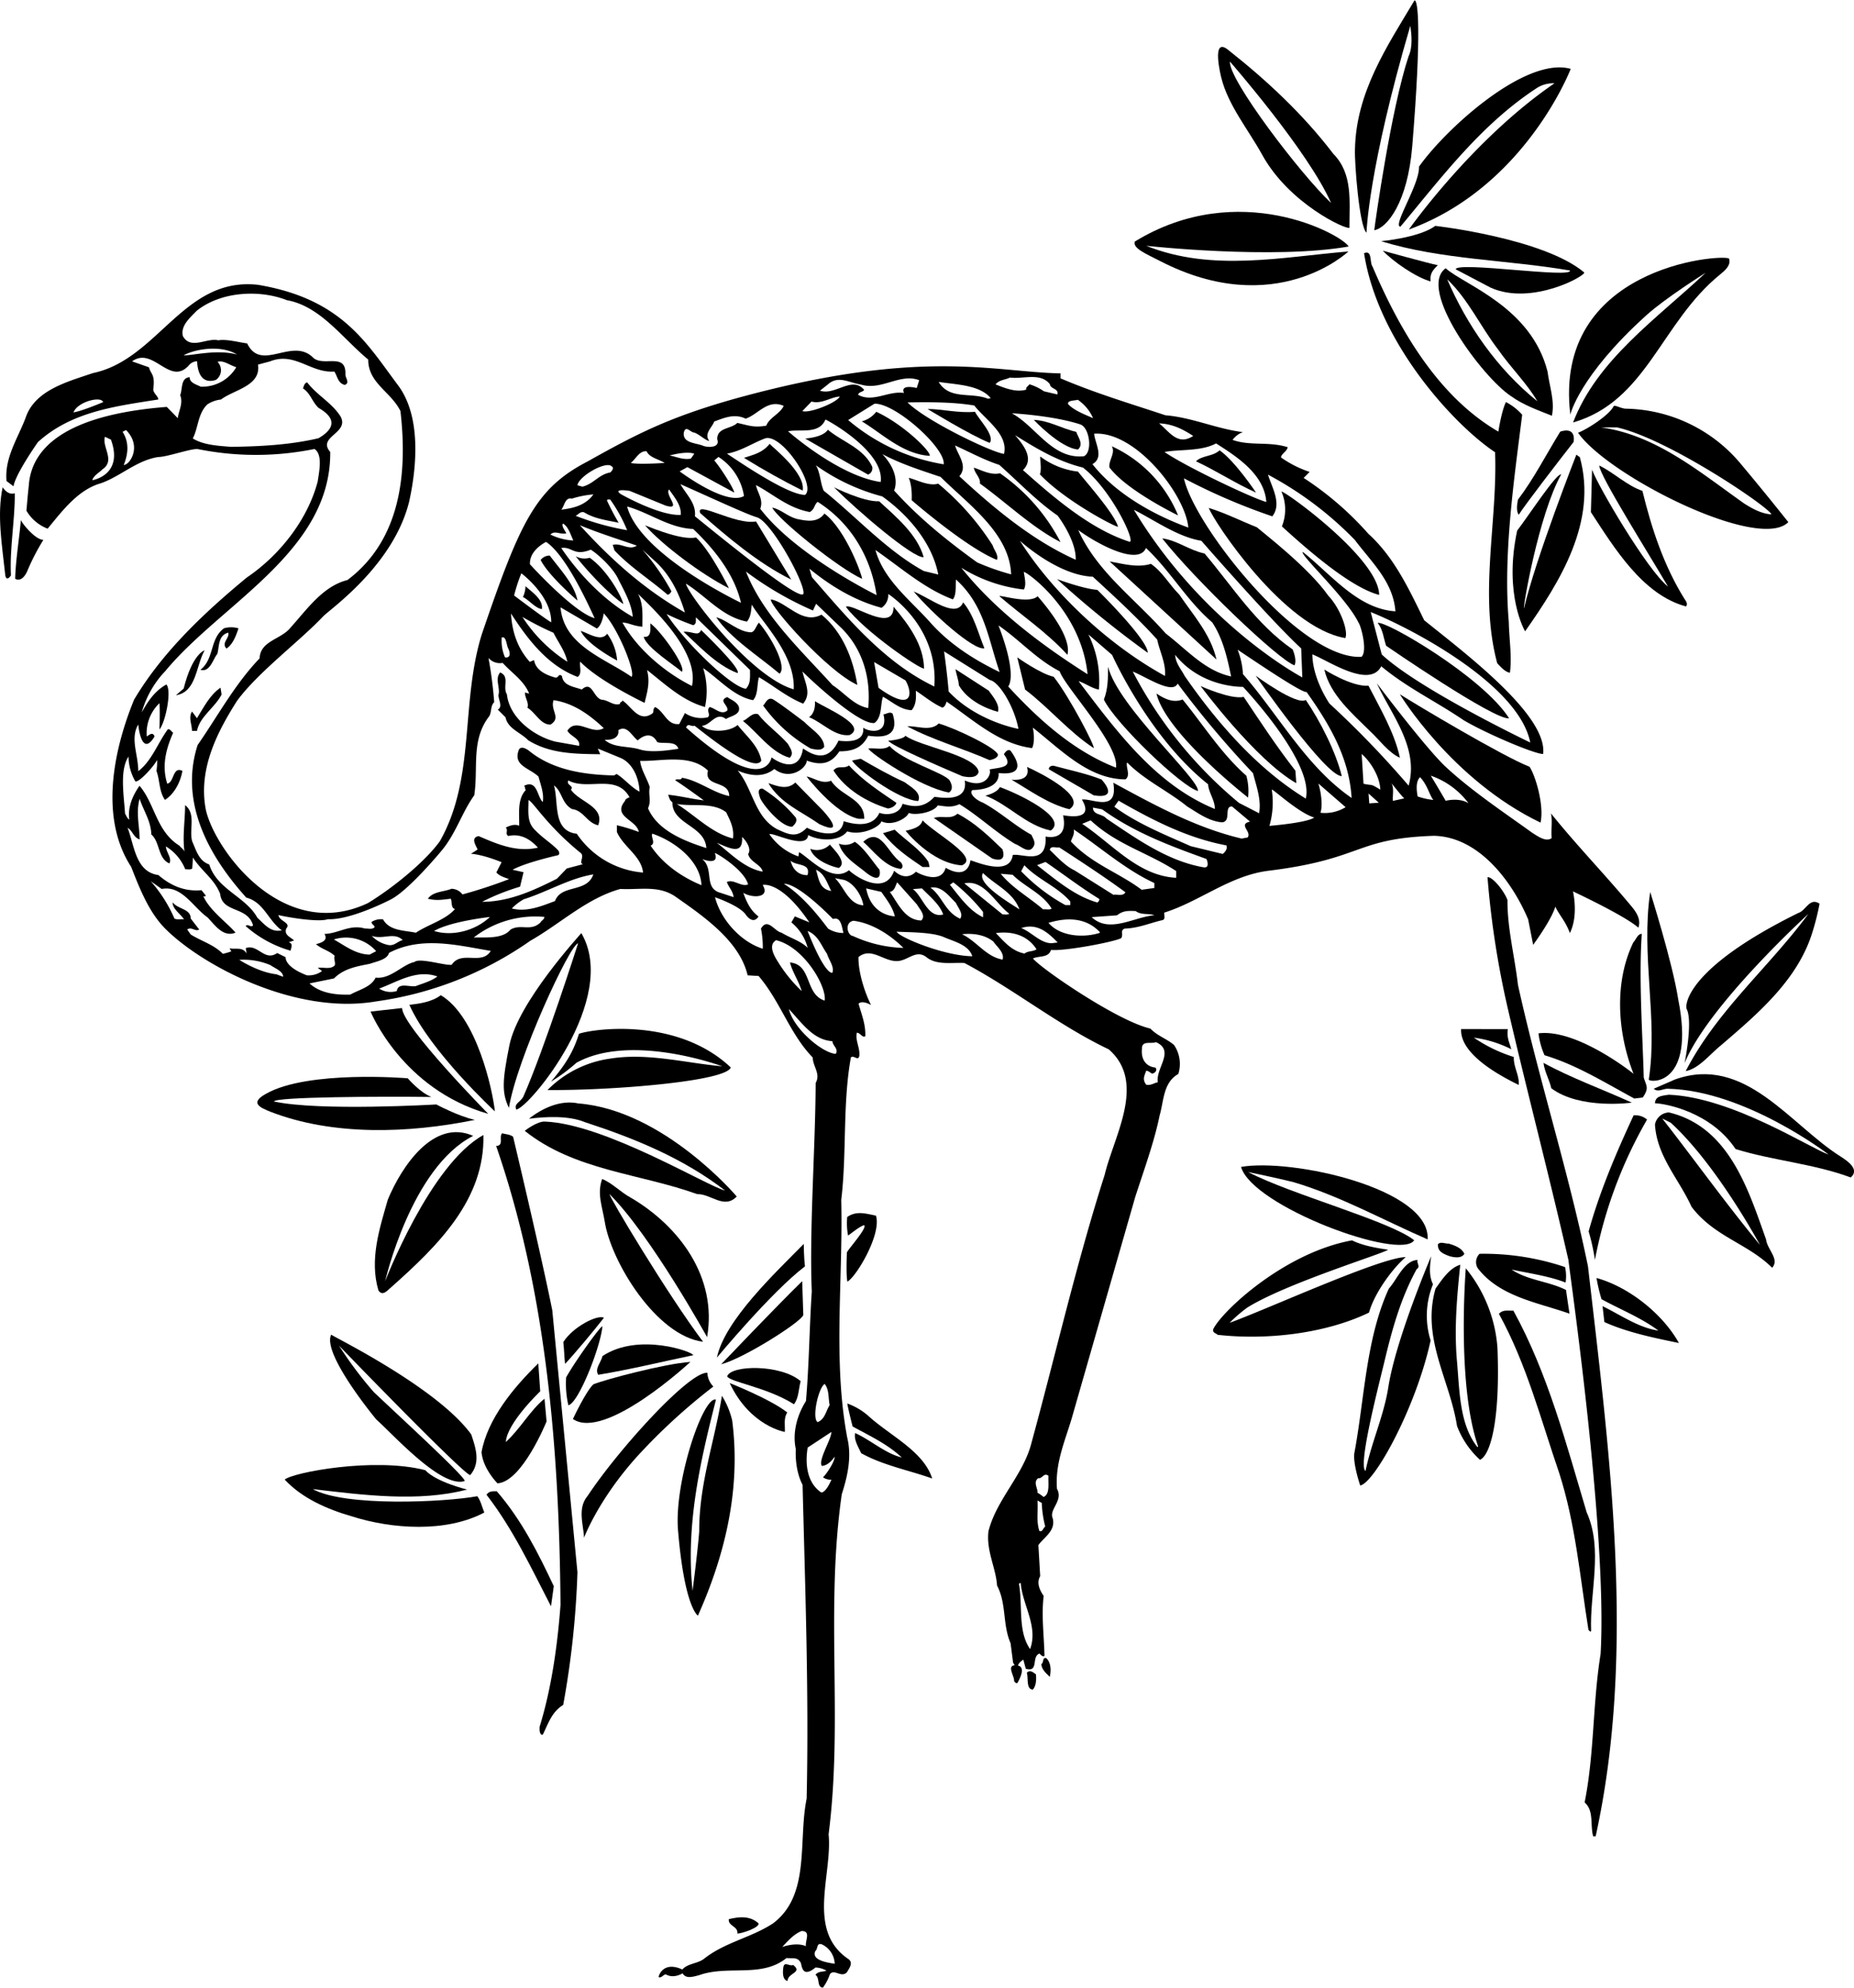 <?xml version="1.0"?>
<svg xmlns="http://www.w3.org/2000/svg" id="Layer_1" data-name="Layer 1" viewBox="0 0 531.27 569.06" width="531" height="569"><path d="M13.58,189.61c-1.7,7.8-.18,16.65.75,25.25.37,1.95,1.62,0,1.62,0-.42-7.69,1.21-16.33,1.09-23.52C15.43,191.84,14.22,190.63,13.58,189.61Z" transform="translate(-12.81 -50.19)"/><path d="M342.45,344.63c-9.62-2.21-31.71-17.45-33.64-20.08,1.72-.81,4.46-.11,5.16-2.44,3.85.4,18-2.26,20.13-3.37.71-1.12-.41-2.23,1-2.74,3.95-.11,7.28-1.63,10.93-2.45.81-.4.3-1.41.4-2.12,10.31-3.26,18.82-10.63,29.93-12,27.11-3.34,24.68-9.27,47.35-10,12.95.28,22.49,13.22,27,23.94l1.43,7.28s5.25-7.09,6.35-10.94c1.12,2.43,2.91,4.1,4.17,7.58,1.71-3.44,1.7-8.1.89-11.94,0,0,14.79,6.89,18.74,10.39.8-2.33-.52-4.35-1.94-6.07-7.91-9.5-15.31-17-23.12-26.67.51,2.22,0,4.45.22,7.08-1.62,1.22-3.95-.5-5.57-1.51-8.41-6.06-17.53-12.11-25-19.08-6-5.77-19.52-23.72-19.52-23.72,4.06,8.9,12.12,18.37,9.1,29.3a277.79,277.79,0,0,0-22.71-23.54c-1.07-1.62-4.82-7.77-4.88-14.05,4.15,1.51,16.34,10,19.74,3.4,7.4,6.16,15.6,10,23.61,15.44C438.4,260,452.42,266,455,266c1.37-11.14-22.83-29.21-34.08-38.3-4.26-8.69-8.53-18-16-24.76a90.47,90.47,0,0,0-18.55-16l1.72-1.72a31.32,31.32,0,0,1-8.2-4.14c0-1,1.71-1.72,1.91-2.94-5.47-1.71-10.72-.28-15.79-2.09a6.62,6.62,0,0,1,2.93-2.23c-7.39-.9-14.68-4.23-22.17-4.82-10.33-3.43-20.15-6.34-30.07-10.58V157c-19.23-.37-40.11-7.45-93.29,7.25-18.82,5.3-28.07,10.05-42.27,18-14.92,7.73-19.31,17.35-30.27,49.47-6.14,19.75-1.75,41.09-12,59.23-4.1,5.72-13.14,13.18-20.62,17.74C94,320.18,74.38,293.54,71.8,282c-2.3-11.78,3.43-22.53,8.88-31.14,5.95-8.2,17.86-17,24.83-24.37,2.6-2.49,20.1-14.79,24.55-32.79,2.21-10,3.46-24.41-3.19-33.29-9-12-16.06-24.74-40.13-28.77-21.36-2.39-28.6,21.4-47.32,25.28-7.08,2.44-16.51,4.79-19.23,12.68-2.15,5.83-6.12,11.45-5.51,18.23l2,1.51c.58-3.57,7-12.66,7-12.66,9.6-8.72,22.15-10.26,34.49-12.2,0-1-1.64-1.88-1.42-3.14.54-4.24-.82-4.14-1.23-6.07l-4.86-1.71c6.17-4.46,10.94,7.57,16.5.88a3.18,3.18,0,0,1,2.12-.91c.11,1.72.55,6.85,5.38,5.35a3.37,3.37,0,0,0,.49-5.16c1.62-.61,3.55,1,5.37,1.51a11.32,11.32,0,0,1-10.21,5.58c-1.12-.6-3.24-1.1-3.14-2.72-2.64.2-2,3.34-2.73,5.16.92,2.33-.4,4.35-.69,6.58l-3.15-3.23c-29.8,2.32-38.8,12.24-39.53,22.43-.35,3.23-.49,5.17-.69,7.29a12,12,0,0,0,6.08,5.15c4.14-5,8.68-11.15,15.26-13,5.66-2,10.31-6.6,16.48-7.52,2.53,0,9.91-2.65,11.43-2.24a84.07,84.07,0,0,0,33.3-.06c2.43,1.61,1.32,6.47.92,9.31C101,198.82,93,209.06,83.55,215.45c-12.13,10-24.25,21.39-32.32,35-5.85,14.28-10,33.82-.83,47.87,2.44,6.27,5.1,13,9.75,17.69,10.48,10.52,37.28,24.83,60.45,20.84a101.15,101.15,0,0,0,44.2-17.38c8.59-4.87,16.17-12.17,25.78-14.82,5.66.29,10.92-1.13,15.79,2.2,7.9,5.55,18.34,12.61,20.68,22.53l3.14.19c6.29,7.38,8.93,16.59,15.52,23.36,0,2.52,2.34,4.65.83,7.28-.07,18.52-1.85,42.1-1.11,59.71-.69,10.43-.77,21.05-1.67,31.38-2.52,4-3.93,9-2.91,13.76-.3,6.47,1.94,10.22,1.94,10.22.77,30.46,1.83,59.81,1.17,89.87-2.5,12.25,1.17,27.62-9.65,35.74-6.37,4.16-13.85,5.39-19.92,10.25-1.92,1.32-4.55,1.23-6.06,2.95-5.05-2.35-6.68,1.23-6.78,2.14.71.5,1.52-.92,2.12-.72,2.26,1.28,4.75-.34,4.75-.34.92,1.73,3.15.94,4.77.53,8.39-2.95,17.81.88,25-4.9,1.82.2,3.23-.41,4.15,1.51.34,1.78.89,3.87,4.15,1.21a6.62,6.62,0,0,1,3.14.9c-1,.41-2.43.11-3.14,1.22,1.32.81.31,3.54,2.13,3.64a13.87,13.87,0,0,0,2-3.85c1.31-1.62,3.14,1.11,4.86-.51.6-1.12,2-2.74.4-3.85-12.06-8.18-4.5-24.08-5.63-35.71,4.19-32.8-1-64.06,3.77-97.37,1.61-5,2.92-10.63,1.59-16.09-4.19-22.15-1.19-45.13-1.74-68.21,1.6-13.05.36-27.52,2.76-40.78.81-.82,2.13,1.21,2.43-.51.2-2.33-1.22-4.35-.72-6.58,1,0,1.52,1.51,2.43,1,.1-3.44-1-6-1.94-9.31,1.11-1.12,3.58.38,3.58.38-1.93-3.84-3.69-9.59-3.6-13.74,4-3.24,7.8,2.11,12.15,1,2.52-.61,4.65-3,7.28-1,2.94,2.42,7.39,1.5,10.93,1.7,14.08,7.46,27.16,18,41.34,24.72,10.94,9.49,1.46,24.89-1.15,35.93-8.06,25.21-14,51.23-21,76.85-2.31,9.11-10,16.1-12.3,25.22-.7,5.56,2.14,10.52,2.46,15.58,2.74,5.15,1.53,11.13,3.87,16.49l.72,5.56.46.76c-2.3.2-.05,3.09-.15,4.6.31.31.51.61.91.51,2.82-4.92.18-5,.18-5,.3-.92.93-1.23,1.53-1.74l.71,2.63c3.85,1.11,1.52-3.54,3.94-4.35.41.4.71.91,1.42.7-.11-5.77-.93-11.53-.23-17.2-1.12-1.62-2.13-3.74-1-5.67l-.52-8.9c1.71-2.33,4.95-4.06,4.13-7.6-1.22-2.63,3.13-5.07,1.2-8.5-.62-7.79,2.71-14.58,4.62-21.57l17.8-62c2.52-7.8,5.48-15.87,7-23.39,1.21-4.15,1-9.42,5.35-11.85a9.62,9.62,0,0,0-1.23-8.3C347,347.45,344.48,346.75,342.45,344.63Zm91.17-64.53c-2.74-1.71-6.54-.7-6.54-.7s-2.74-4.69-4.27-7.19A22.73,22.73,0,0,1,433.62,280.1Zm-13.88-7.46c2.17,2.3,2.73,5.3,3.81,6.52a20.24,20.24,0,0,1-4.51-1C418.73,276.49,418.43,273.85,419.74,272.64Zm-14.56,7.51-.21-2.83,2.94,2.63Zm10-1.43-3.24.71c-.11-1.72.4-3.64-.42-5.06C412.66,275.69,414,277.51,415.2,278.72Zm-6.86-2.53c-3.14-1.88-1.82-1-4.79-1.67L403,266C405.78,268.38,408.24,272.75,408.34,276.19Zm-374.46-108c1.21-3.14,8-4.76,8.51-2.95C42.39,165.22,36.29,167.82,33.88,168.17Zm5.4,19.42c.4-1.41,1.92-2.12,2.93-3.14,3.74-2.53-.22-6.37.69-9.31l1.72.81C48.31,186.17,39.28,187.59,39.28,187.59Zm9-4.36c1.31-3.24,1.6-6.48-.33-9.52l1-.5C53.58,177.91,50,183.22,48.28,183.23ZM243.74,607.42s-2.18-1.28-6.78.21c1.41-1.48,3.23-3.65,5.55-4.56C245.25,603.06,243.53,605.7,243.74,607.42Zm70.43-287.23c-3.24,0-5.67-3.13-8.71-4.34,4.55-1.53,7.69,1.3,10.43,4.13Zm-46.38-14.7c1.42-.2,1.62-1.92,2.12-2.73l5.68,6.36c.71,1.32,2.64,3.14,1.22,4.56C272.06,313.58,270.13,308.73,267.79,305.49Zm1.43,7s-6.73-.07-8.21-8l4.35,1C266.89,307.72,268.61,309.84,269.22,312.47Zm5.15-7.8,2.63-.2c2.13,2.22,5.07,4.54,6.09,7.47C278.64,313.17,277.21,306.69,274.37,304.67Zm5.06-.41c3.24-.61,5.27,2.42,7.29,4.34.61,1.41,2.24,3.13,1.23,4.55C283.59,311.23,282.88,306.78,279.43,304.26Zm5.56-.82,1-.71a51.74,51.74,0,0,1,8.52,8.48v1.52C290.47,310.82,287.83,306.88,285,303.44Zm4.15-.41c5.67-1.23,8.82,5.65,12.87,8.68-.5.4-1.31.2-1.92.2Zm5.36-2.95c3.65,3.54,8.61,5.45,10.44,10.41C302.51,308.87,292.48,303.12,294.5,300.08Zm5.06.2,3.44.29c3.25,3.34,8.72,5.45,11.15,9.7-.6.41-1.62.1-2.43.21C307.67,307,302.81,304.32,299.56,300.28Zm20.93-12.69c7.7,5.15,14.79,11.51,23.1,15.34v1.42l-3.64.51c-6.59-4.95-14.28-7.36-20.27-13.83C320,289.92,320.79,289,320.49,287.59Zm14.8,18c-.7,1.21-2.22.51-3.44.71l-11.14-7c-2.63-1.21-5.07-3.94-7.09-5.86.3-1.32,1.82-.51,2.73-.71C322.73,296.9,329.21,301.13,335.29,305.58Zm-7.48,1.93c.1.51-.3.71-.5,1-6.48-1.81-12-6.56-17.33-10.7l2.43-.92C317.58,300.45,322.54,304.28,327.81,307.51Zm-8.3.73v1H318.1a52.65,52.65,0,0,1-12.67-9.69l.91-1.72C310.39,302.08,315.56,303.79,319.51,308.24Zm8.32,9c-4.66,1.42-11.23,1-14.58-2.91,5.36-1.63,10.82-1.54,14.78,2.71Zm-2.24-4.55,7.29-.52c1.72-1.32,3-1.32,5.36-1.22,1.52,1.21,3.95.6,5.36,1.2C337.74,312.66,330.66,317.53,325.59,312.68ZM322.91,286l2.43-1c7.5,7,16.31,9.18,24.52,14.53v1.92C339,300.91,331.73,291.92,322.91,286Zm34.94,12.48c-10.43-1.8-19.14-8.06-28-14-1.11-1.42-3.84-.91-3.85-3.13l2.63.5c9.23,6.66,19.56,10.49,29.88,14.21C358.86,296.73,359.37,298.65,357.85,298.45Zm5.36-3.85L354,292.39c-7.49-3.33-15.29-6.45-21.88-11.3l1.22-1.72c9.72,5.55,19.65,10.69,30.88,12.8C364.62,293,364,294,363.21,294.6Zm10.4-11.66L367.84,280a122.06,122.06,0,0,1-30.43-37.6c3.65,1.41,11.42,6.69,12.86,3.42a280.54,280.54,0,0,0,21.6,25.67C372.79,275.15,374.31,279.09,373.61,282.94ZM245.47,215.36l-.71-2.42c6.18,5.05,13.07,9.18,20.66,11.19a4.42,4.42,0,0,0,1.92-3.95s14.47,9.14,13.2,26.49C266.26,239.82,255.92,227.39,245.47,215.36Zm19.09,31.69-1.27-7.38,9,5.26C274.48,248.77,274.26,254.08,264.56,247.05ZM173.43,224l10.4,6.06c1.4-.78,2-4.06,1.95-4.36,4.16,4.24,9.24,17.09,8,18.2C186.21,238.64,174.36,235,173.43,224Zm1.95,15.58a43,43,0,0,1-12.87-12.83,87.93,87.93,0,0,0,8.91,4.54C172.74,234,174.77,236.54,175.38,239.57Zm11.36-46.16c.1-.51.6-.21.91-.31a43.86,43.86,0,0,1,4.87,8.8,76,76,0,0,1-14.78-4.13c.81-.3,1.31-1.31,2.42-1,3.14,1.91,6.38,2.23,9.93,3A69.5,69.5,0,0,1,186.74,193.41Zm30.74-11.49,1.21-1A16.23,16.23,0,0,1,226,192.12c-4.2,2.43-14-3.82-18.43-7.05l2.22-1.22,13.37,7.26C223.47,190.71,219.71,184.54,217.48,181.92Zm12.17,16.27c4.1,1.06,13.85,18.81,13.4,21.83-.41,2.78-21.38-14.23-31.11-22.11.4-3.74-2.44-6.16-4.16-9.2C215.07,191.94,227.08,197.52,229.65,198.19Zm52.71-11.53c7.8,7.78,19.76,16.05,20.19,27.89a68.91,68.91,0,0,1-9.72-3.42c-8.11-5.85-16.42-12.42-23.82-20.6,0,0,2.27-4.43-3.36-10.42C270.92,182.93,276.69,184.75,282.36,186.66Zm-26.51-16.3,7.55-4.68c5.87-.25,20.41,12.7,19.83,17.35A56.41,56.41,0,0,1,255.85,170.36ZM341.19,207c7,6.56,11.67,15.06,19,21.32,3.05,4.65,4.27,10,5.4,15.47-7.5-1.6-12.57-7.57-18.75-12.31-8.72-9.9-19.66-17.58-25.05-29.61C327.42,206,339.09,212.16,341.19,207Zm-3.46-10.93c5.88,2.93,12.55,7.77,19.33,8.87,0,0,20.2,23.14,28.61,30.82l.32,8.3S357.82,229.29,337.73,196.07Zm-31.54,17.77c1.44.36,16.42,11.33,18.27,29.32-13.07-8.28-26.45-18.28-36.19-30.5a43.24,43.24,0,0,0,17.93,6.24C307,217.48,306.39,215.46,306.19,213.84Zm-1.23-9s10.81,10,21,10.39c6.38,5.86,12.56,11.52,18.45,18,.71,3.44,2.54,6.78,2.24,10.42C330.92,235.05,314.8,220.3,305,204.83Zm31.56.39c-11.31-3.59-22.17-13.05-30.58-20.53,3.61-3.49-.52-7.89-2.25-10,6.52,4.09,12.46,7.57,19.45,9.28C331.35,190.4,338.25,205.22,336.52,205.22Zm-20.64-7.49s5.38,7,5.18,12.64c-12.15-5.44-23.1-14.43-33.34-23.92,2.53-2.94-.41-6-1.23-8.81,4.26,1.92,8.31,4.14,12.66,5.55C304.83,188.24,310,193.69,315.88,197.73Zm-50.21-5.48c7.6,5.46,14.29,13.44,16,22.34l-4.15-1c-10.54-5.75-19.46-15.66-28.68-23-1-2.32-.92-5.06-2.24-7.28A58.48,58.48,0,0,0,265.67,192.25Zm-18.52,1.55c9.63,6.16,15.21,15.87,16.85,26.69,0,0-23.15-11.34-33.34-24.73,1-2.64-.82-4.56-1.23-6.78,5,2.62,9.09,6.53,15.41,7.72C246.33,195.94,246.14,194.41,247.15,193.8Zm-22,28.89S196.19,209,192.51,195.12c6.48,1.81,12,6.15,18.93,6.44C217.83,207.62,223.31,214.8,225.14,222.69Zm-36.25-15c4.46,4.75,9.93,8.18,14.89,12.42.51.71,1.22-.3,1.42-.71a66.37,66.37,0,0,0-8.32-11.93l3.45,3.14c4.46,3.93,7.1,9.39,8.73,14.86-11.25-6.36-21-14.94-30.1-25,5.26,2.22,11.44,4.13,16.3,5.84-2.12,1.53-4.56-.9-6.88-.19Zm-6.78-.19c1.54.89,6.38,5,8,8.69,1.72,3.34,3.75,7.08,4,10.52-7.9-4.44-15.2-11.92-20.48-19.7C176.74,206.48,177.16,209.48,182.11,207.48Zm9,20.83c2,.1,2.88.94,5.77,1.21,0-3.55.29-6.38-1.23-9.41,1.29,1.55,17.84,15.65,15.43,26.38C203.52,242.76,195.41,236,191.15,228.31Zm12.64-2.45a74.68,74.68,0,0,0,7.7,3.23c1.11-.41.61-1.73.81-2.23l15.46,15.06c0,2.23.18,3.88-1.16,5.36C222.55,247,209,234.05,203.79,225.86Zm5.56-8.71c5.87,3.63,10.47,9.61,17.55,10.91,1.22-1.62,1.11-3.16,1.38-4.87,2.64,4.75,12.51,14.23,12,24.26C228,244,209.76,220.08,209.35,217.15Zm17.19-3.47a95.14,95.14,0,0,0,19.25,11.2l.91-1.93,7.3,7c6.18,6.16,8.42,14.46,7.63,22.86-4.05-.7-6.79-4.34-10.23-6.56C242.27,236.22,231.42,226.22,226.54,213.68ZM279.09,228c-5.88-6.46-13.07-12-15.42-20.41,7.3,5.05,14.09,11.11,22.19,14.13,1.11-1.32.7-4.25.9-5.67,8.21,7.37,9.24,17.09,12.5,26.49C292,239.06,284.67,234.42,279.09,228Zm17.35,16.81c2.62.46,7,7.54,8.21,14,0,0-11.9-2.09-20-10.7-.31-3.84-.77-7.44-1.31-11.48Zm5.25,1.88s2.91-2.73-2.76-17.51c6.18,4.24,10.85,9.7,17.53,13.13,1.53,4.55,17.14,21,16.14,27.6C320.55,265.22,310.51,256.23,301.69,246.64Zm20.14-1.56c2,.61,3.95,2.12,5.87,2.42a30.13,30.13,0,0,0-3-15.78l6.79,5.86S342,261.22,359,274.67c.11,2.33,1.93,4.45,1.94,7.08C344,274.8,332.89,259.64,321.83,245.08Zm30.56-1.27c-1.12-2.22-2.64-3.63-2.85-6.27,7.65,9.57,19.45,9.18,19.45,9.18s20.47,21.57,18,32C373.28,270.39,361.72,257.26,352.39,243.81Zm24.16,42.77a24.09,24.09,0,0,0,.69-10.43c.51-.1,7.51,6.55,12.16,8C387.18,285.75,376.55,286.58,376.55,286.58Zm14.62-3.75c.62-1.68.4-5.2-.57-8.42l7.8,6.77A11.38,11.38,0,0,1,391.17,282.83Zm8.95-4.29c-13.07-9-20.89-23.74-31.14-35.46a22.25,22.25,0,0,0-1.53-7c5.58,3.73,18.55,12.51,19.76,12.11C393.7,257.4,399.39,266.91,400.12,278.54Zm51.18-15.88s-31.85-15.22-42.55-25.22l-3.16-12.14C417.22,230,447.94,246.07,451.3,262.66Zm-50.1-57.79c4.87,6.36,10.85,11.92,11.47,20.22-10.83-.69-18.44-10.6-26.54-17-1,.71,12.57,13.14,16,20.31.61.71,2.65,8,.83,9.72-17.64,1-48.07-37.68-50.89-51.12a174.48,174.48,0,0,0,25.32,10.89c2.82-3.55-.12-8.3-1.24-11.94A99.81,99.81,0,0,1,401.2,204.87Zm-25.52-11.09c-3.85-1-23.4-10.28-29.17-14.32,4.35-.82,10.42-.12,14.77-2.45C367.05,180.74,375.06,185.79,375.68,193.78Zm-21-18.89c-4.45,2.93-6.89-1.4-9.73-3.62C349,171.46,352,173.18,354.7,174.89Zm-1.37,26.22c-1.22-.51-18-6.1-27.46-18.17,3.44-1.93.7-6,.49-8.71C338.14,173.44,352.4,191.59,353.33,201.11Zm-31.64-36.58a12.24,12.24,0,0,1,4.36,5.25c-2.23-1-5.49-2.21-7.12-4C318.43,164.63,321.28,164.83,321.69,164.53Zm.55,7c2.74.61,3.81,7.84,1.2,9.15-9.11.92-13.68-8.48-20.67-12.31C308.64,168.8,316.57,169.76,322.24,171.57Zm-20-13.38c3.85.5,8.71-1.54,11.44,1.9.11,1.42,2.64,1.21,2.13,2.93l-3.84-.9a14.35,14.35,0,0,0-4.16-2c-.3.51-1.11.81-.9,1.52-2.94.91-6.28-.5-8.81-1.5C299.21,158.8,300.83,158.9,302.24,158.19Zm-5.55,5.88-.71.2c-4.86-2-11,.42-14.18-4.83C287.07,160.24,293.55,160.33,296.69,164.07ZM292,166.2c3,3.94,9.83,8.18,8.52,13.85-3.24-.3-22.28-9.37-27.65-14.73C279.39,165.21,286,165.2,292,166.2Zm-42-6c3-2.74,6.07-.52,9.51,0,5.87,1.82,11.23-3.36,16.7-1.24l-.71,2.23s-4.84-1.25-3.64,1.42c-4.45-.7-8.9,2.85-13.15.53.2-.91,1.31-.71,1.72-1.42-3.45-4.14-8.3,1.74-12.65.23Zm-4.65,4.87c2.94.8,5.57-1.33,8.1-1.43-.81,1.72-8.6,4.87-10.72,4.16Zm4,5.15c1,.4,17,9.28,15.82,17.89-12.14-1.75-26.54-14.53-26.54-14.53C242.06,172.87,247.52,174.58,249.34,170.22Zm-5.83,21.57c-4.78.09-18-8.88-22.39-11.8,4-.72,7.28-3,10.92-4.37C236.8,174.09,246.84,189.15,243.51,191.79Zm-34.75-17.85c.51-2.23,1.93,0,2.94,0,1.52.5,3.14,2.22,4.35,2.42-1.62-2.12.81-3.84,1.41-5.57,3-1.12,5.87-2.33,9-.82,3.64-1.22,6.26-5.68,10.92-3.66-1.11,2.33-4.14,3.34-5,5.67-3.64.62-5.06-.09-8.3-.79-1.82,1.82-5.77,1.22-5.76,4.66.91,2.43-2.43,2.44-3.94,1.93C212.31,176.86,208.36,177.07,208.76,173.94Zm3,6.06-1,1.42c-2.33.41-4.25-.6-6.07-.9C206.85,179.91,210.09,179.4,211.71,180Zm-13.66-.68c.81,1.82,3.44,2.22,5.16,3.33,0,0-7.61.51-9.71,0C195,181.55,196,179.12,198.05,179.32Zm-4.84,11.34,10.27,4.2c4.9,1.48-.35-3.1,1-4.62,1.52,2.22,3.55,4.54,3.35,7.28-6,.37-17-5.84-17-5.84C188.35,190.1,192,190.42,193.21,190.66Zm-5.07-7c.6.5,0,1.21-.51,1.72-3.23.51-4.85,3.35-8,4.06l-1.42-.4C178.73,186.34,186.72,181.87,188.14,183.69Zm-11.42,9.18a27.62,27.62,0,0,1,6.07-1.18c-2.33,3.25-6.07,4-9.21,4.37C174.59,195,174.69,192.37,176.72,192.87Zm-1.71,10c.1-.2-1.62-2.23-.91-2.83,1.52.9,2.13,3.13,2.94,4.85a16.72,16.72,0,0,1-6.58-1.71C171.87,201.93,172.86,203.11,175,202.84Zm-5.76,2.44c5.82,3.87,12.28,18.39,13.9,21.83-6.07-1.68-18.54-15.44-18.54-15.44C164.51,208.73,166.93,206.53,169.25,205.28Zm-7.07,9s8.62,6.41,8.53,14c-1.42-.71-10.64-7.67-10.64-7.67A47.67,47.67,0,0,1,162.18,214.3Zm16.14,29.62c1.32-1,.4-2.94.7-4.35,5.28,5.55,18.44,11.81,18.44,11.81.81-3.35,1.61-5.88.7-9.42,5.27,4.14,10.13,8.79,16.61,10.6a22.13,22.13,0,0,0-.52-11.13c4.66,3.23,8.71,8.08,14.28,9.18,1.52-1.52,1.11-4.86,1.71-6.58,4.26,2.52,8.11,5.75,12.66,7.57,2.43-2.94.55-5.83-.21-9.21,3.65,3.64,16.62,15.45,20.67,14.74,2.22-1.73,1.61-5.27,2.41-7.5,2.64,1.42,5,3.74,8.21,3.84,1.31-1.52,1.31-3.55,1.2-5.57,2.33,1.51,4.86,3.63,7.6,4.84.71-.2,1-1,1.21-1.72,7.8,5.35,15,12.12,24.51,13.31.81-1.62.5-4.55.2-5.87,8.21,6.47,16,14.75,26.54,14.83,1.61-1.11,0-3.64.49-4.85,5.07,5.15,11.76,8.17,17.23,12.62,3,1.81,6.18,4.23,10,4.53,2.73-.31.4-4.55,2.82-4.56l5.17,4.35c-3.54.81.62,2.93-.7,4.55l-1.72.31c-13.16-3.12-24.91-9.57-36.76-16,1.47,8.81-6.29,4.33-9,4.84,3.47,5.74-3.13,4.87-5.4,4.48,1.4,6.44-2.85,6.5-5,6.1.44,8.49-6.57,4.77-9.41,5.28-.88,6.52-11.49,1.5-12.14,1.54,0,0-.44,5.89-7.08,2.13-1.28,4.44-6.67,2.24-8.54,1.12,0,0-2.64,3.11-6.23-.28-2.67,7.47-11.37,1.44-12.95-.15-4.91,3.91-11.63-3.78-14.29-5.17l-.2,1.22a16.7,16.7,0,0,1-8.32-6.39c1.26-.46,10.73,4.58,11.13.27,3.34,1.78,8.95,1.88,11.18-1.05,4.37,1.37,9.58-1.47,9.78-2.89,3.27,1.61,7.53-1.09,7.84-2.41,1.81.82,7.11-.1,8.32-2.13,1.95.18,3.87.76,6.2-.36,5.37,3.23,10.43,8.08,16,11.41,1.62.5,4.05,3.23,5.36.49.5-1.11-.31-2.12-.71-3.13-4.66-2.52-9.12-6.66-13.88-9.19-2.56-1-4.06-2.92-3-3.63,0,0,7.86.16,7.48-4.87,1.73.19,8.52.84,3.64-6.08-.71-1.22-1.82.1-2.13.71,2.93,3.91-1,3.69-4.14,4.36.71.81-.73,5.83-7.08,3.15,1,6.32-6.73,4.9-8.69,4.67-3.32,3.65-6.73,2.67-9.14,2-.78,3.06-4.59,3.38-6.62,2.58-2.07,4.67-8,3.11-10.24,2.41-.84,6-9.21,2.62-10.54,1.85-3,3.14-5.38,1.88-8.58.41-6.48-3.53-6.9-11.63-11.26-16.78,3.14,1.41,7.27,2.2,10.5-.44,4.6,3.51,9.32-.35,9.3-2.4,5,1.82,7.43.19,9.35-2.65,4.19,0,6.64-1.23,8.25-4.47,2.65.34,9.36,1.2,7-6.31-.81-.71-1.72.1-2.63.2,1.47,5.78-4,5.12-5.79,3.81.44,4.5-5.06,3.92-7.09,3.72-3.23,6.86-8,3.64-10.17,2.23-1.09,7.4-7.38,3.85-9,2.54,0,0-1.86,11.69-24.51-8.55.6-1.42,1.42-.11,2.43-.51,4.66,3.63,17.12,13.61,19.14,10-.82-4.25-4.06-6.77-6.8-10.21-2.5,2.19-8.49,2.14-10.22.22,2.53-.1,4-4.15,6.88-1.93,1.42-.91,4.45-1.22,3.64-3.65-.71-1.42-2.33-1.92-3.25-2.63-2.73,1,.41,2.33,0,3.85-1.72,1.42-3.34-.6-5.06-1-1.11,1.11.41,2-.5,2.93a8.35,8.35,0,0,1-6.58-1.2l-1.62,3.14c-3.54.41-4.25-3.54-6.89-4.85-.7.41-.4,1.22-.7,1.73-3.94,2.94-6.08-1.92-8.71-3.63-.1.61-.71.3-.71,1-1.82.61-3.34-1.11-5.16-1.2-2.53-.51-2.74-5.67-5.77-2.93-2.13-.81-5.27-1-5.68-3.83-1-1-.91.6-1.92.4-2.53-.7-5.57-2-6.08-5l-1.22.51c-3.54-3.94-5.07-8.59-5.38-13.85C164,233.12,169.72,240.7,178.32,243.92Zm81.89,65.43c-4.35-.19-5.58-5.35-8.21-7.77l2.63.5C257.57,303,259.8,306.62,260.21,309.35ZM251,305.22c-3.34-.5-3.54-3.33-4.36-6.06C249.06,300.16,249.88,303.1,251,305.22Zm-6.78-4.54s-3.74.43-4.87-4.14C241,298.14,245.21,297.13,244.21,300.68Zm-18.75-10.9c.21.1,3,3,1.73,4.86.51,2.32,3.75,3,4.16,5.05-5.16-.9-9.12-5.15-13.17-8.28C222.52,293.33,225.71,294.76,225.46,289.78Zm-18.73-9.48c4.33.84,10.32-.62,14.17,2.41,1.11,2.32,2.33,4.55,1.93,7.48C216.76,288.68,212.09,283.63,206.73,280.3ZM190,259.18c2.53-1.62,3.85,1.71,5.57,2.93,0,0,3.47-3.5,5.57.49,2,.61,5.26-.51,6.07,1.91-3.44.52-7.79,1.13-10.93.23-3.44-1.11-7.59-.4-10.22-2.82C190.68,262.15,190,259.18,190,259.18Zm-33.4-26.56c1.3-.4,1.3,2.07,1.82,3.11s.92,2.86-.9,2.6A11.78,11.78,0,0,1,156.59,232.62Zm-91.17-80.8c3.51-1.88,10.83-3,15.28-.22C74.76,150,67.61,152,65.42,151.82ZM49.64,266.72a14.34,14.34,0,0,0,1.93,7.08c.91.6,5.26-4.16,6.27-6.09a17.65,17.65,0,0,1-.2,3.14c1,2.63.72,5.87,2.44,8.29,2.73-1.72,4.45-5.16,5-8.3-2.84-1.41-2.32,3.34-4.35,3.65-1.63-5.16-.32-10,1.7-14.58-.51-.3-.81-1.11-1.52-1-2.93,4-4.64,9.12-8.48,12,0-4.76-2.39-9.34,0-13.36.17,1.92,1.28,9.07,4.67,3.43-.51-1.51-1.72-.3-2.23,0a11.79,11.79,0,0,1,3.63-9.52c.2,2.22,0,7.49,0,7.49,1.62-1.73,3.62-11,2-12.86-3.34,1.83-5.35,4.87-7.07,8a28.1,28.1,0,0,1,6.76-11.85c16-19.36,47.5-34.19,47.25-62.73-3.85-4.45,5.66-5.37,2.92-10.23-2.54-3.94-6.69-6-9.53-9.7-.81.21-.91,1-1.21,1.73,2.12,1.31,2.63,3.84,4.46,5.56.91.6,7.86,4.15,0,8.7-8.19,1.94-17,2.36-25.09,2.47-3.54-.3-7.89-.49-10.93-2.41,1.61-3.14,1.4-7,4.13-9.72a8.86,8.86,0,0,1,3.94-1.42c3.74-2.84,11.53-3.87,10.61-10l3.44-.92c7.08-2.85,11.65,3.42,18.42,2.9.92,1.32,1,3.34,3,3.84,1.61-.61.09-2,.19-3.13.19-6.38-6.58-1.81-9.42-4.84-6-5.66-14.76,4.37-18.73-3.92-2.43-.3-5.77-1.3-8.3-.89-3.24-.81-7.88,2.84-10.12-1.2-.71-2.93,1.92-5.17,4-7.29,6.87-5.48,17.9-6.11,25.8-3,9.61,1.71,15.91,10.91,23.3,17,0,6.78,6.5,9.19,9.24,14.75,2.06,17.91.06,36.94-15.2,48.4-7,1.74-11.52,8.32-16.27,13.59-2.72,3.45-8.69,3.76-8.89,8.83-7.17,7.5-11.91,16.41-17.76,24.82-5.34,16.61,3.39,32,13.94,43.69,5.06,1.31,6.32,6.65,10.18,9.37-3.14.72-4.91-1.68-7-3.6-3.35-6.07-11.56-8.08-13.79-15.26-3-1-3.76-4.14-4.87-6.57-1-3.34,1.2-7.89-2.05-10.42,0,4.45-.79,8.91-.17,13.36-.21-.71-1.12-1.21-1.42-1.72-6.69-4.14-7-11.93-11.47-17.18-2,2.84-3.43,6.18-2.92,9.72-.71-.51-.81-1.11-1.22-1.72C48.24,277.24,47.11,270.67,49.64,266.72ZM92,329.08c-3.65-.4-7.7-2.31-10.63-4.13a19.65,19.65,0,0,1,8.9,1.5c1.32.91,3.75,1.82,3.65,3.34Zm2.72-4.86L92.24,323c-3.64,2.54-5.57-2.72-9-1.4l.23,1.57c-1.12-2.12-3.36-1.06-4.88-1.56l.5.91a21.48,21.48,0,0,1-2.42.71c-2.54-2.63-6.18-3.63-9.22-5.55l-1-1.42c1.22-.91,2.33.71,3.44,0l-2.43-3.14c0-2.83-3.65-2.62-5.17-4.64-.1,1.82,2.13,3.23,3.25,4.85-.91-.1-1.92.21-2.74-.2A40.44,40.44,0,0,0,56,302.43l3.14,2.22c5.76-1.12,8.91,5.14,13.17,8.17,2.13,2.23,4.46,5.76,8,4.34-2.74-3.13-7.3-6.26-9.23-10.41.2,0,.61.1.71-.2L70.55,305c-4.45.42-8.5-1-12.35-4.33-6.58-.9-6.9-8.59-8.83-13.54,1.52.91,1.62,2.73,3.45,3.33,0-3.84-1.13-7.59,0-11.64,1.12,3.44,3.25,6.37,3.35,10.22,2.54,2.22,1.84,6.88,5.18,8.29.81-1.52-.92-3.14-1-4.86A13.66,13.66,0,0,1,65.89,299c.71,0,1.51.2,2-.21.1-1.11.2-3.13.2-3.13,2.53,3.94,6.18,6.16,7.81,10.41.62,5.56,7.8,3.42,9.43,9-.71.81-1.42-.61-2.13.2a33.26,33.26,0,0,0,12.87,7.06c.2-1,.8-2-.51-2.42l1.51-.51c-1-1-2.93-1.52-2.23-3.44,1.52-1.62-2.13-2.12-2.23-3.84,1.41.4,11.23,2.21,14.17,1.19,6.58.29,17.9-5.6,17.9-5.6,5.16-2.54,14.55-13.89,14.55-13.89,4.24-5,5.85-10.94,9.48-16,1.2-8-1-15.78,4.31-22.67.71-1.22.3-2.94,1.41-4a125.16,125.16,0,0,0-1.64-12.65,4.32,4.32,0,0,0,4.05,1.41c2.74,3,6.08,5.05,7.61,8.79l-1.22-.3c0,1.62,1.22,2.93.72,4.35,2.33,1.41,3.75,4.85,6.59,4.84,3.23-2-.11-4,.89-7,5.57.8,10.13,4,14.39,8-3.44,2.13-7.8-3.23-10.42.73.81,1.61,3.85,2.32,3.34,4.34l-6.78-1.2c-6.07-1.51-13.17-6.76-13.89-13.54-1.32-2.12.9-5.06-1.93-6.27-1.62,1.83.11,4.46-.5,6.48,0,1.42,1.33,3.34-.19,4.15l2.23,2.22c.61,3.24,4.36,4.35,6.49,6.57,6.18,3.83,13.26,3.92,20.65,4l-.71-1.62,6.38,2.62c3.75,1.51,5.47,6.06,5.58,9.71-2.43-1.21-4.46-3.84-6.58-5.05l-.71.41c-8.5-.19-17.71-1.49-24.61-7.25-.71-.4-1.92-1.21-2.63-.2-1.91,4.66,2.95,5.26,5.58,7.79.61,2.32,1.63,4.85,1.23,7.28-1.62-1.41-1.53-6.57-5.37-4.64.4.3.2.91.5,1.21-2.52,2.63-1.8,6.88-1.9,10.22-1.32-.6-2.73,0-3.84.52.81.8-.3,1.72.71,2.42,3.64-.81,6.38,1,8.51,3.33-6.18,1.43-11.85-1.09-17-3.31-2.43.51-.71,2.73-.3,3.85-.61.4-1.21.81-1.92,1.21,0,0,3.05.09,8.81,2.42l-1.51,2.93c1,1.12,2.43,1.42,3.64,1.92a139.87,139.87,0,0,1-13.35,4.38,4,4,0,0,0-3.14-1.62c-2.22.92-5.26.72-6.77,2.85,2.53.6,3.94.29,6.57,0,.41,1,0,2.73,1.22,2.93-2.72,3.14-7.78,4.47-11.22,6.8-3.34-.7-7.59-.49-9.42-3.83a5,5,0,0,0-3.23.71c-.2.71.81.91.81,1.52-.61.81-2.13.31-2.73.41-4.36-1.31-7.59,1.43-11.64,1.54,1.28,2.08-1.41,2.63-2.42,2.94,1.62,1.41,3.75,1.81,5.37,3.33-.4.81.3,1.82,0,2.73-1.21,1.32-3.54.41-4.85.72l1.21.91a6.48,6.48,0,0,1-4.35,1.22C94.21,326.89,94.67,324.22,94.67,324.22Zm85.17-26.67-4.66,1.23-2.83,2.94c-6.67,3.35-13.65,6.6-21.44,6.61A63,63,0,0,1,161.83,304l1-4.15-3.14-.7c3.84-2.13,13.05-4.17,13.05-4.17.49-.31.38-.86,0-1.42-1.93-2-4.46-3.54-6.49-5.66-2.54-2.32-2-5.36-2-8.7,1.21.3,5.27,7.34,15.1,15.26C180.24,295.53,178.62,297.25,179.84,297.55Zm-26.69,15.13c-4.35,4.06-10.92,5.59-16,4C141.91,313.91,153.15,312.68,153.15,312.68Zm-33.8,5.42c3.24,1.11,6.38-1.22,8.81,1.2-1.42.31-2.32,1.63-3.94,1.43A8.87,8.87,0,0,1,119.35,318.1Zm1.23,4.35-1.92,1c-4-.1-7-2.52-10.23-4.34A11.5,11.5,0,0,1,120.58,322.45Zm11.45,10c-1.82.41-5.16-1.2-5.56,1.43a6.1,6.1,0,0,1-5.06-.7c5.25-1.93,10.71-5.59,16.69-3.47C136.48,331,134.15,331.64,132,332.45Zm10.21-6.09c-1.92.31-9.21-2.11-10.73-.79-3.44.72-6.87,5-11.12,4.47-1.31,2.74-4.75,3.45-7.28,4.87-3.74.11-8.5-.28-11.64-3.21l7-1.43c2.82-2.84,6.57-3.46,10.21-4.17,2-.71,5.06-1.22,5.56-3.15,9.3-4.87,19.63-2.16,29.15-.56C150.84,326.65,145.07,322.11,142.24,326.36Zm25.48-12.19c-2.93,2.84-5.67.32-8.7,2.14-2.22,2.74-7.28,2.14-10.52,2.25a28.81,28.81,0,0,1,20.23-5.91C168.83,313.36,168,313.67,167.72,314.17Zm4.14-6.08c-3.84,1.43-8.09,3.26-12.44,2.15a14.92,14.92,0,0,1,3.43-2.64c6.78-2.13,13.05-6,19.93-7.12C181,305.85,173.67,303.23,171.86,308.09Zm6.24-19.24c-7.09-.79-5.18-8.89-6.6-13.85,2.43,1.82,2.13,5.06,5.17,6.77,3.34.4,4.26,3.94,7.5,4.64,2-5.36-5.48-6.67-7.81-10.2,1-1.12-1.52-1.32-.72-2.63,5.58,3,13.76-2.05,17.52,4.82-.51.1-1.52.82-1.21.92-3.94,4.66,3.25,5.45,3.86,9a53.82,53.82,0,0,0-6.28-1.92v1.93c1.93,4.35,7,6.87,7.5,11.62A25.33,25.33,0,0,1,178.1,288.85ZM199,275.46c-.72-2.33-2.54-5.06-2.75-7.49,5.87.2,14.37-2.15,19.43,2.8-1.2,4.86,6.08,2.62,6.09,7.28-4.76-1-8.91-4.54-13.57-5.24-.2.91-1.42.1-1.92.71,2.73,1.72,8.21,5.76,8.21,5.76-3.45-.4-7-1.31-10.23-1.61.31.71.41,1.62,1.22,2.13-.09,6.37,9.32,6.66,9.74,13.14-6.28-2-14-5-16.72-11.41C199.54,279.3,198.52,277.69,199,275.46Zm.23,16.8c1.62-.71,0-2.43.5-3.45,6.28,2.12,13.77,7.67,14.09,14.76C208.38,301.35,202.81,297.61,199.26,292.26ZM214,296.08s5.08,2.1,3.64-1.73c.71.1,8.51,4.94,9.53,9-1.92.81-4.15-1.61-6.08-.7.51,1.52,1.73,2.53,1.94,4.35l-3.65-1.21C214.26,304.48,217.59,298.9,214,296.08ZM230.87,316a26.94,26.94,0,0,1,.52,5.77c-6.38-2-12.06-8.38-13.69-14.75,0,0,7.09,2.42,8.82,5,1,1.42,2.53,2.33,3.64.5-2.33-1.71-3.45-4.24-4.36-6.77,2.36,1.52,7.86,1.62,5.56-2.24,0,0,5.15-1.42,13.38,10.71l-4.16-1.72-1,1.73a13.93,13.93,0,0,1,4.67,7.28c-2-2-5.06-2.83-7.49-4.34C234.72,316.79,232.79,312.74,230.87,316Zm18.94,7.26c.51,1.72,2.13,3.64,1.53,5.36,0,0-1.91,1.2-7.11-11.93C247.27,317.88,248.09,320.81,249.81,323.24Zm-14.58-3.93c7.91,1.92,14.5,13.14,13.9,17.29-5.78-1.82-3.56-10.32-9.94-10.92.61,2.63,2.54,5.36,3.35,8.2a42.1,42.1,0,0,1-7-8.7C234.23,323.12,233.11,320.53,235.23,319.31ZM249.12,446.4c1.32,1.62,1,3.94,1.43,6.07-1.11,1.72-1.31,4-3.44,4.86C245.39,456.32,247.3,447.51,249.12,446.4ZM252,612.46c-.7-.2-6.88-.69-5.57-3.63.81-.61.3-2.53,1.92-1.93A6.42,6.42,0,0,1,252,612.46Zm-3.38-139.34a3.88,3.88,0,0,0,2.43.7s-1.51,3.75-2.93,3.65c-4-2.73-4.67-8-3.87-12.85l6.78-4.46c.1,2-3.84,8-2.72,9.72,1.62-.11,2.93-1.53,3.64-2.64C252.19,468.35,249.67,472.2,248.66,473.12Zm3.63-121.25c-3.81-.28-12-7.09-13.38-12.83,3.75,4,7,8.9,12.46,9.19C251.38,349.55,253.2,350.45,252.29,351.87ZM250.1,316c-3.35-4.45-7.6-9.6-12.67-12.83,4.25-.14,14.08,10.09,14.08,10.09,2.33-.81,2.54,2.43,3,4A8.16,8.16,0,0,1,250.1,316Zm7,2.11c-1.62-.4-2.24-3.94.29-4.35,5.57.7,10.84,4.33,14.29,7.77A37,37,0,0,1,257.09,318.06Zm12.65-1.23c2.73.19,9.8.05,13.36,1.49,2.93,1.31,7.29,2.21,8.31,5.55C283.08,323.8,269.94,318.24,269.74,316.83Zm30.37,8c-4.76-.8-7.4-5.25-11.65-7.27,3.14-.31,6.48.09,9,2.11C298.38,321.13,300.71,322.84,300.11,324.87Zm-1.94-7.59c4.46-.61,9,.49,11.65,4.64-1,.71-2.43.4-3.44,1.22C302.74,322.43,300.61,319.81,298.17,317.28Zm9.78,205c-3.55-5.16-2.05-12.45-3.17-18.72l.5-.2C305.8,509.75,310.37,515.81,308,522.3Zm2.67-33.81c-.91-2.93-.31-5.16-.52-8.7l1.22.7a32,32,0,0,0,1,6.78C311.63,487.68,311.63,488.89,310.62,488.49Zm1.2-9.72a11.78,11.78,0,0,0-1.72-1.21c.1-1.31-1.32-3,.19-4.15,1.22.2,1.62-1.72,2.94-.71C313.13,474.92,313.74,478,311.82,478.77ZM344.6,360c-1.11.2-2,1-3.34.71-1.11-1.52-.61-2.33,0-4,.61,0,1.12.51,1.63.81.81,0,1.71-1,1-1.72-2.83-.3-4.15-2.52-3.85-5.36-.11-2.53,2.73-1.32,4-1.93C349.64,351,343.88,356,344.6,360Z" transform="translate(-12.81 -50.19)"/><path d="M18.79,199c-.4,4.86-1.53,11.75-1.63,16.81,0,0,1.83,1.36,3.44-2.13a62.73,62.73,0,0,1,4.64-9C22.81,204.63,19,199.75,18.79,199Z" transform="translate(-12.81 -50.19)"/><path d="M71.44,236.32s-3.46.85-6,10.94l-2.22,1.92C69.14,248.26,68.92,240.77,71.44,236.32Z" transform="translate(-12.81 -50.19)"/><path d="M69.25,255.75l-1.42-1.92c-1.11,1.72,0,3.75,0,5.57h1.42c.8-4.15,5.15-6.68,7.06-10.43L76,247C72.88,249.17,71.27,252.51,69.25,255.75Z" transform="translate(-12.81 -50.19)"/><path d="M70.24,241.88c2.73.81,3.54-2.94,4.85-4.56.6-2.23.19-5.26,3.12-6.08.51,1.52-2.12,2.94-.49,4.56,1.82-1.22,2.72-3.65,3.43-5.78A7.32,7.32,0,0,0,77,230C72.85,233,74.28,238.74,70.24,241.88Z" transform="translate(-12.81 -50.19)"/><path d="M148.9,370.78c-4.67-1-11.06-4.42-11.06-4.42s-33.44,2-46.54-.85c.34-1.33,30.67-1.47,45.14-1.29-3.23-1.21-6.79-5.35-6.79-5.35s-28.57-2.4-40.58,4.42c-4.91,2.67-1.61,4,1.23,5.16C108.22,375.4,129.88,374.66,148.9,370.78Z" transform="translate(-12.81 -50.19)"/><path d="M102.43,476.51c14.37,1.7,30.37,3.79,44.23.13,0,0-8.81-2.11-12-5.55-14.72-3.78-38,.67-40.27,2.7,5,5.36,12.16,8.48,19.15,10.5,11.64,3.72,27.13,4.72,38.05-1.07-.61-1.44-1-3.35-2-4.67C140.24,480.26,111.64,481.63,102.43,476.51Z" transform="translate(-12.81 -50.19)"/><path d="M147.56,472.49c3-3.55,1.6-7.7.28-11.64-9.84-13.55-39.92-28.17-40.12-28.57-2.73,5.47,12.89,24.26,12.89,24.26,5.27,4.75,18.74,19.76,25.33,17.67.71-.71-17.33-17.28-26-25.46a110.66,110.66,0,0,1-10-13.34C119.5,445.32,146.24,472.69,147.56,472.49Z" transform="translate(-12.81 -50.19)"/><path d="M119,339.76s8.94,22.22,33.72,29.29c0,0-24.59-24.95-24.7-30.3Z" transform="translate(-12.81 -50.19)"/><path d="M151.33,375.12C136,383.55,123.17,417,123.17,417s7.44-32.62,25.23-41.64c-11.43-5.07-20.63,9-24.46,18.26-2.31,8.1-5.33,17.11-2.69,26,1.22,1.92,2.84-.3,3.65-.91C138.54,406.62,151.77,393.44,151.33,375.12Z" transform="translate(-12.81 -50.19)"/><path d="M139.12,335.07c-2.53,1.93-6,2.42-9,2.76,5.89,13.3,24.5,30.51,24.5,30.51C154,362.37,149.46,341.2,139.12,335.07Z" transform="translate(-12.81 -50.19)"/><path d="M167.61,448.51l-.55-8c-7.08,6.89-14.57,15.94-16.27,25.45.43,4.78,4.57,8.9,4.57,8.9,7.09-.4,14.07-17.73,14.07-17.73l-.59-6.5c-4.14,3.35-6.93,8.63-11.08,12.39C158.06,457.59,167.61,448.51,167.61,448.51Z" transform="translate(-12.81 -50.19)"/><path d="M171.5,504.32c-4.47-9.5-9.24-19-16.34-27.19-1.12,0-2.23-.1-2.94,1,7.61,9.81,12.89,21.13,18.48,31.95Z" transform="translate(-12.81 -50.19)"/><path d="M159.84,375.61c-.92-.7-2.13-.7-3.14-1-1,1,.61,3.54-1.72,3.64,14,40.45,18.07,84.75,18.45,131.43-.89,11.74-2.59,23.89-6,34.93,0,.81-.1,1.62.51,2.22h.41c1.51-3,2.51-6.48,5.85-8.51a256.56,256.56,0,0,0,4.08-38l-7.21-75C167.79,409,159.94,376,159.84,375.61Z" transform="translate(-12.81 -50.19)"/><path d="M158.78,349.41c-2,10-2.25,13.56-.14,17.93,2.28-14.06,17.59-47,19.82-47.11,0,0-9.66,30.27-15.71,43.94-.93,1.65-2.73,1.93-2,3.65,3.73-.47,29.64-31.75,18.64-50.53C178.86,318,161.29,337,158.78,349.41Z" transform="translate(-12.81 -50.19)"/><path d="M163.4,217.94a7.78,7.78,0,0,1-.74,3.11c1.72.81,3.49,3.16,5.41,3.46C168.57,221.77,165.23,219.65,163.4,217.94Z" transform="translate(-12.81 -50.19)"/><path d="M178.54,366.07c-5.16-1.11-10.42,1.43-14.16,4.38,4.86-.62,11.43-.94,16.09,1,14.18,4.63,28.05,10.27,40.11,19.56-5.06-1.2-34.33-19.05-51.54-19.74-2.23-.2-5.87,2.64-5.87,2.64,14.29,11.41,32.91,12.19,49.42,18.13,3.95-.11,7.7,4.44,11.34.69C223.93,392.71,203,368,178.54,366.07Z" transform="translate(-12.81 -50.19)"/><path d="M178.29,222.06c-.89-4.66-5-8.94-7.95-12.88a3.2,3.2,0,0,0-2.6,1.26C170,215,178.29,222.06,178.29,222.06Z" transform="translate(-12.81 -50.19)"/><path d="M178.71,346.13c-1.52,4.92-3.71,8.67-8,13.68a48.48,48.48,0,0,0,7.27-5.38c15.67-8.69,41.78,1,41.78,1-10.25-.88-21.34-3.94-32.06-2.2a31.29,31.29,0,0,0-18,9c18.22.17,51.26-2.47,52.51-6.47C206.66,341.1,182.25,344.81,178.71,346.13Z" transform="translate(-12.81 -50.19)"/><path d="M174.23,434.42c.25,2.22.26,4,.5,6.24,2.18-2.27,8.41-9.66,11.14-13.21C184,426.44,176.88,430.13,174.23,434.42Z" transform="translate(-12.81 -50.19)"/><path d="M185.43,429.91c-.3-.4-7.42,9.36-10.39,14.6a27.32,27.32,0,0,0,.64,8C178.61,451.86,184.94,435.68,185.43,429.91Z" transform="translate(-12.81 -50.19)"/><path d="M210.65,440.09c-7.49.52-24.71,5.11-27.8,6.42-2.12,1.92-5.87,9.93-5.87,9.93C186.19,462.8,210.65,440.09,210.65,440.09Z" transform="translate(-12.81 -50.19)"/><path d="M191.33,223c.63.45-3.27-8.74-9.54-13.2a5.15,5.15,0,0,1-4-.43C181.13,213.66,187,219.89,191.33,223Z" transform="translate(-12.81 -50.19)"/><path d="M215.51,443.22c-5.15-.49-25.56,22-34.34,35.28-2.93,3.55-1.2,8-1,11.94,0,0,4.06-10.92,15.24-23.3a169.45,169.45,0,0,1,21.82-20A5.92,5.92,0,0,1,215.51,443.22Z" transform="translate(-12.81 -50.19)"/><path d="M189.65,239.24a14.87,14.87,0,0,0-2.85-7.68c-1.78,2.44-5.42-.2-7.59-.8C181.14,234.81,189.65,239.24,189.65,239.24Z" transform="translate(-12.81 -50.19)"/><path d="M185.45,438.42c-.4,1.82-2.32,3.64-1.21,5.36,9.21-1.53,18.42-3.78,27.22-5.61C211.56,437.26,195.82,431.54,185.45,438.42Z" transform="translate(-12.81 -50.19)"/><path d="M193.57,393.06c-2.84-1.51-5.38-4.24-8.21-5.35-1.51,4.16,0,7.77.73,12.15,1.78,11.52,14.79,32.77,28.19,34.46-10-13.24-27.19-41.95-26.79-42.26C199.35,403.88,215.43,433,215.43,433,218.43,415.76,207.34,401.13,193.57,393.06Z" transform="translate(-12.81 -50.19)"/><path d="M208.18,242.45c1.41-1.22-5.89-11.63-9-13.85-.09,1.22.52,4.15-1.91,3.85C197.94,235.49,206.66,241,208.18,242.45Z" transform="translate(-12.81 -50.19)"/><path d="M221.69,218.54s-5.18-10.61-9.43-14.55c-3.86.82-11.46-2.25-14.61-3.47C202.46,206,213.69,214.51,221.69,218.54Z" transform="translate(-12.81 -50.19)"/><path d="M207.09,488.17c1.85,22.33,5.71,24.58,5.71,24.58,7.66-17.12,12.39-36.05,9.82-55.88a23.41,23.41,0,0,0-2.94-7.08c-2.11,13.26-6.54,25-6.51,38.87-.4,5.37-1.9,17-1.9,17-2-18.92,2.18-36.95,6.7-54.77C214.33,449.77,206,474.27,207.09,488.17Z" transform="translate(-12.81 -50.19)"/><path d="M239.54,216.05,229.45,199.4c-5.86,1.13-17.45-6.15-16-2.4C220.76,203.47,230.19,211.48,239.54,216.05Z" transform="translate(-12.81 -50.19)"/><path d="M213.72,230.5c-.88,2-2.42.26-5.06.51,3.3,2.86,9.25,9.58,15.51,11.82C225.28,241.51,213.72,230.5,213.72,230.5Z" transform="translate(-12.81 -50.19)"/><path d="M243.13,406.3c-8.08,8.21-22.68,21.9-24.89,32.56,0,0,15.62-18.83,25.24-26.14C243.17,410.39,243.13,406.3,243.13,406.3Z" transform="translate(-12.81 -50.19)"/><path d="M228,231.15c-3.64-.09-6.81-3.5-9.94-4.3,3.85,5.86,12.26,11.21,18.14,16.16,2.28-2.07-2.58-10.75-5.93-14.63C229.34,229.52,229.12,231.05,228,231.15Z" transform="translate(-12.81 -50.19)"/><path d="M243,426.67l-.32-9.71c-7.48,7.3-23.23,23.82-23.23,23.82C226,439.05,242.31,428.7,243,426.67Z" transform="translate(-12.81 -50.19)"/><path d="M242.24,445.6c-5.71-4.89-20-4.65-21.06-1.38.71,1.62,11.4,3.1,19.14,8C241.74,450.36,241.63,447.83,242.24,445.6Z" transform="translate(-12.81 -50.19)"/><path d="M230.16,600.86c-2.43-2.22-5.57-1.91-8.5-1.19-.3,2,2.74,2,2.44,4.14C225.72,603.71,230.57,602,230.16,600.86Z" transform="translate(-12.81 -50.19)"/><path d="M221.9,446.14c5.86,12.4,15.81,14,15.81,14,.1-1.82-.41-3.94.7-5.57C233.64,450.78,221.9,446.14,221.9,446.14Z" transform="translate(-12.81 -50.19)"/><path d="M239.09,267.09c1.41-1.32.09-2.84-.52-4-2.73-3.13-6.08-5.35-8.51-8.48-1.72-.61-3,1.42-4.35,1.93C230,259.92,233.62,265.48,239.09,267.09Z" transform="translate(-12.81 -50.19)"/><path d="M226,181.19c5.57,3.43,11.14,6.56,16.82,9.38.9-5.06-8.75-12.48-9.46-13.39C231.22,179.82,228.81,180.24,226,181.19Z" transform="translate(-12.81 -50.19)"/><path d="M231.31,275.91c-1.72-.1-.91,1.92-.7,2.63.5,1.52,5.88,8.39,9.22,8.28.81-.71,1.62-1.72.91-2.73A40.36,40.36,0,0,0,231.31,275.91Z" transform="translate(-12.81 -50.19)"/><path d="M245.15,264.45c1.12.2,3,.8,3.85-.52-.11-3-3.65-4.95-5.58-7,0,0-5.84-4.51-8.9-6.46-1.85-1.19-2.54,1.52-3.05,1.62A43.35,43.35,0,0,0,245.15,264.45Z" transform="translate(-12.81 -50.19)"/><path d="M240.72,274.17c-2.43,2.33-5.47.88-7.73.18,3.55,5.87,9.16,7.91,14.63,11.75,8.23,3.76.9-4,.9-4Z" transform="translate(-12.81 -50.19)"/><path d="M241.09,198.67c-2.68-.74-4.66-2.82-7-3.22,1.73,3.43,19,17.37,25.74,20.39.2-.5-4.47-13.85-10.76-18.7C247.06,199.88,243.92,199.28,241.09,198.67Z" transform="translate(-12.81 -50.19)"/><path d="M248.22,226.09c-5.56,3-10-3.66-14.53-4.36-.2,2.12,16.28,20.65,24.79,24.48C257.25,238.82,254.4,231.24,248.22,226.09Z" transform="translate(-12.81 -50.19)"/><path d="M240.1,612.79c-1.11.51-2.53-1.21-2.83.71-.53,3.87,1.22,3.85,1.22,3.85C238.49,615.06,242.94,615,240.1,612.79Z" transform="translate(-12.81 -50.19)"/><path d="M250.94,273.65c-2.63,1.11-5-.91-7-1.21,0,0,8.14,10.72,14.91,12.12h1.61C260.56,278.79,253.78,278.09,250.94,273.65Z" transform="translate(-12.81 -50.19)"/><path d="M250.05,173.15c-1.23,1.77-4.38,2.31-6.51,2.52l18,10.32a1.94,1.94,0,0,0,1.21-2.23C260.28,178.4,254.31,176.69,250.05,173.15Z" transform="translate(-12.81 -50.19)"/><path d="M256.28,260.58c5.23-2.74-6.8-7.68-9.94-9.7.2,3.69-1.71,4.56-1.71,4.56C248.58,257.05,252,261.09,256.28,260.58Z" transform="translate(-12.81 -50.19)"/><path d="M245,293.15c.93,3.22,6.05,5.09,8.18,5.49,2.53-1.63-1.43-5.25-2.56-6.71A5.19,5.19,0,0,1,245,293.15Z" transform="translate(-12.81 -50.19)"/><path d="M256.09,269.28c-1.51,1.12-3.14-.19-4.45,1.43,3.45,5.46,9.63,9.09,15.61,10.9,1.25-.13,2.37-1,2.42-1.62C265.11,276.86,260.05,273.63,256.09,269.28Z" transform="translate(-12.81 -50.19)"/><path d="M277.49,209.63c-1.83-6.48-7.8-11.46-12.76-16-4.56.21-12.93-4-12.93-4C258.9,196.72,274.63,210.08,277.49,209.63Z" transform="translate(-12.81 -50.19)"/><path d="M257.75,291.14a4.71,4.71,0,0,1-4.55.52c1.12,3.84,4.86,5.86,8,8.48,4.67,3.45,3.64-1,3.64-1C262.72,296.6,260.38,292.86,257.75,291.14Z" transform="translate(-12.81 -50.19)"/><path d="M255.63,417.1c2.52-1.32,9.88-13.62,8.18-18.9-3-.6-5.59-1.44-8.22.39a19,19,0,0,0,.23,5.29c.21,0,3-2.43,4.55-2.94,1.22.5-4.27,6.57-4.87,7.78C255.5,408.72,255.19,414.93,255.63,417.1Z" transform="translate(-12.81 -50.19)"/><path d="M261.68,455.59A18.65,18.65,0,0,0,255.6,452c.32,1.92,1.53,6.58,1.53,6.58,4.77,2.62,9.93,5,14.09,8.88-4.66-1.11-8.82-4.94-13.37-7-.4,2,.91,3.95,1.73,5.77,6.38,3.53,13.57,4.83,20.35,7.25C277.49,465.68,267.87,461.24,261.68,455.59Z" transform="translate(-12.81 -50.19)"/><path d="M255.2,223.85c5.38,7.17,21.39,18,22.4,17.67-.11-6.68-4.27-12.44-8.74-17.7C268.94,231.65,257,222.63,255.2,223.85Z" transform="translate(-12.81 -50.19)"/><path d="M272.09,274.11c-4.36-2-8.51-4.33-12.66-6.75l-2.43.51c.51,1.72,13.28,11.41,18.94,11.6C277,277,273.61,275.33,272.09,274.11Z" transform="translate(-12.81 -50.19)"/><path d="M263.91,168a7.88,7.88,0,0,1-4.15,2.74c5.8,3.45,11.65,9.38,19.45,9.88C279.71,179.48,271.7,171.58,263.91,168Z" transform="translate(-12.81 -50.19)"/><path d="M260.18,291.14c2.94,2.62,6.29,7.27,10.74,7.77.91-.41.4-1.52,0-1.92C267.07,294.35,265.23,286.68,260.18,291.14Z" transform="translate(-12.81 -50.19)"/><path d="M267.72,263.7c-1.62,1.32-4.05.51-6.07.72.1,1.11,15.2,11.31,23.1,12.61,1.31-.92.8-2.33.19-3.44C283.62,271.46,271.32,267.94,267.72,263.7Z" transform="translate(-12.81 -50.19)"/><path d="M269.18,287.68l-3.34,1c3.15,4.14,7.2,6.87,11.35,9.69h2l-.31-1.42C276.68,293.44,272.12,290.51,269.18,287.68Z" transform="translate(-12.81 -50.19)"/><path d="M288.58,272.36c1.52.31,4.15.71,4.66-1.22-.62-4.75-16.87-7.27-21-10.38-.1.7-3.16,1.36-4.86,1.42C267.72,263.39,282.4,269.74,288.58,272.36Z" transform="translate(-12.81 -50.19)"/><path d="M277.17,285c-.5,2-2.93,2.54-4.85,3,0,0,7.41,9.32,16.11,9.89C293.81,295.73,280.92,288.94,277.17,285Z" transform="translate(-12.81 -50.19)"/><path d="M298.79,266.27c-.2-1.92-12.31-7.7-17-9-2.43,2.43-6.58.52-9,.82,7.39,3.94,15.8,6.25,23.6,9.68C297.28,267.59,298.59,267.19,298.79,266.27Z" transform="translate(-12.81 -50.19)"/><path d="M274.05,193.32S289.8,207,298.49,210.41c.51-1.42-.81-2.73-1.22-4.14a75.67,75.67,0,0,0-15.62-17.69c-2.73.82-6.19-1.16-8.45-1.66C274.32,189.34,274.05,193.32,274.05,193.32Z" transform="translate(-12.81 -50.19)"/><path d="M294.89,235.72c-1.83-4.45-2.95-9.41-6.09-13.15-2,4.87-9.54-1.28-14.18-3.11C279.9,225.73,291.83,236.45,294.89,235.72Z" transform="translate(-12.81 -50.19)"/><path d="M287.18,283.09c-2,1.83-4.45.42-6.77,1.23l16.72,11.61c4.6,1.55,2.93-2.64,2.93-2.64C296,289.35,292.05,285.62,287.18,283.09Z" transform="translate(-12.81 -50.19)"/><path d="M292.2,168c-4.67.46-9.73-.85-13.58-.79,0,0,12.22,7.48,17.79,9.7C298,174.79,293.12,170,292.2,168Z" transform="translate(-12.81 -50.19)"/><path d="M298.77,253.93c.6-2-1.32-4.25-2.64-6.07l-9.54-6.16c.3,1.69.86,2.9,1,4.66C290.1,250.64,295.16,252.94,298.77,253.93Z" transform="translate(-12.81 -50.19)"/><path d="M291.87,184c.2,1.62,2,2.93,1.73,4.55,7.7,5.55,15,12.63,23.1,16.76a54.71,54.71,0,0,0-17.34-19.7C296.73,186.23,294.16,184.74,291.87,184Z" transform="translate(-12.81 -50.19)"/><path d="M299.32,275.48c-.81,1.72-4.15,2.44-4.15,2.44,6.79,2.62,11.55,8.48,18.74,10C319.09,284.25,304.48,277.3,299.32,275.48Z" transform="translate(-12.81 -50.19)"/><path d="M299.22,220.83c6.28,5.46,13.58,10.3,19.46,16.77,1.31-4.94-5.79-13.65-8.53-16.78C307.65,223.22,298.91,220.23,299.22,220.83Z" transform="translate(-12.81 -50.19)"/><path d="M302.65,273.35c4.86,2.83,10.54,7,16.61,8.47,5.32-3.52-8.34-10.43-12.16-12.12C308.4,274.15,302.65,273.35,302.65,273.35Z" transform="translate(-12.81 -50.19)"/><path d="M314.74,243.88c-3.74-.8-10.43-5.55-10.43-5.55l2.24,9.21c6.79,5.15,12.67,12.22,19.66,16.76C326.72,264,319.41,249.84,314.74,243.88Z" transform="translate(-12.81 -50.19)"/><path d="M307.05,529.08c.51,1.62-.29,4.75,1.73,4.85,1-1.11,1-3,.9-4.35C308.87,529,308,528.17,307.05,529.08Z" transform="translate(-12.81 -50.19)"/><path d="M321.71,178.8c1.72-1.52,0-3.55-.51-5.06-4.15-.91-7.7-3.23-12.15-3.42C309.05,170.32,316.65,178.4,321.71,178.8Z" transform="translate(-12.81 -50.19)"/><path d="M310.92,180.82c-.2.41.48,3.56-.13,5.08,7.15,7.6,22,15.34,22.4,15-1.17-3.91-9.35-13-11.47-15.77A22.26,22.26,0,0,1,310.92,180.82Z" transform="translate(-12.81 -50.19)"/><path d="M311.2,526.64c.1,1.62,1.52,2.73,2.43,3.64.4-1.82.4-4-1-5.36C311.39,524.62,312,526.24,311.2,526.64Z" transform="translate(-12.81 -50.19)"/><path d="M328.46,273.31c-4.36-1.72-9.18-2.7-13.67-3.93-.61-.1-1.52.21-1.42,1l12.87,7.46C333.93,279.05,328.46,273.31,328.46,273.31Z" transform="translate(-12.81 -50.19)"/><path d="M327.26,219c-4.05-.29-11.55-3.08-11.55-3.08a289.45,289.45,0,0,0,26,21.1C341.74,233.21,327.26,219,327.26,219Z" transform="translate(-12.81 -50.19)"/><path d="M356.09,276.6c.5-3.34-22.81-24.05-25.77-35.58,0,3.28,0,6.36-1.19,9.41C332.58,257.41,351.43,275.39,356.09,276.6Z" transform="translate(-12.81 -50.19)"/><path d="M330.73,183.94c5,6.67,19.66,13.73,19.66,13.73a37.32,37.32,0,0,0-19-19.8C332.54,179.79,330.42,181.92,330.73,183.94Z" transform="translate(-12.81 -50.19)"/><path d="M361.39,238.94c-1.63-7.18-6.6-12.64-10.66-18.6-3-3-4.67-6.37-8.11-8.79-3.95,1.22-8.3-.09-11.84-.69Z" transform="translate(-12.81 -50.19)"/><path d="M345.2,124.81c33.15,17.1,54-2.72,54-2.72-18.92,1.55-39.08,5.94-57.92-1.62,0,0,36.41,4,58,.2-2-3.43-31.49-19.66-61.3-1.41C337.39,121.2,341.08,122.69,345.2,124.81Z" transform="translate(-12.81 -50.19)"/><path d="M351.69,250.39c-2.85,1.14-5.49-.4-7.49-1.7,2.67,11.42,26.25,29.79,26.25,29.79a16.43,16.43,0,0,0-.5-6.26C362.75,265.86,357.78,257.87,351.69,250.39Z" transform="translate(-12.81 -50.19)"/><path d="M383.76,240.62c.6-1.21,0-3.24-.52-4.55-10.54-7.27-17.23-18-25.25-27.48-4.35-.91-8-3.84-12.15-4.33C355.28,216.18,379,238.93,383.76,240.62Z" transform="translate(-12.81 -50.19)"/><path d="M372.74,191.15s-6-9-10.45-12.12c-1.92,1.82-5.05,1.42-6.77,3.15C361.19,184.8,366.86,188.53,372.74,191.15Z" transform="translate(-12.81 -50.19)"/><path d="M369.2,249.65c-3.74.82-12.35-3.11-12.35-3.11s15.78,21.23,27.42,27.82l-.26-3.58C378.64,263.91,374.07,256.93,369.2,249.65Z" transform="translate(-12.81 -50.19)"/><path d="M359.19,195.53c1.32,3.74,21.51,34.38,39.13,37.27.9-1.92-1.35-8.42-4.88-12.13-5.73-8.15-18.66-18-20.48-19.6C368.4,199.26,363.94,197,359.19,195.53Z" transform="translate(-12.81 -50.19)"/><path d="M415.63,410.08c-7.08,0-39.74,14.94-50.46,18.81a41.88,41.88,0,0,1,5.05-4.36c11.25-7,39-15.45,40.35-16.57-3.81-.55-7.5-1.27-10.33-2.68-19.22,3.49-37,20-39.73,25.34-.4,1.11.71,1.21,1.22,1.71,14.17,1.6,30.94-.37,43.37-6.36C406.78,420,412.27,412.9,415.63,410.08Z" transform="translate(-12.81 -50.19)"/><path d="M374.49,94.4c7.76,14.07,24.12,21.52,25,20.91,0-7.69,1-15.49-4.59-21.15-8.72-11.42-19.16-21.11-29.9-29.59-5.42-4.68-2.22,7.79-2.22,7.79C364.75,80.25,370.49,87.15,374.49,94.4Zm19.76,13.83c-8.72-8.18-29.51-35.47-29-40.53C365.23,67.7,387.64,93.27,394.25,108.23Z" transform="translate(-12.81 -50.19)"/><path d="M421.9,405c.89-14.56-39-23.3-53.47-20.75,3.3,11.36,45.77,27,49.62,21-6.91-5.51-35.24-13.09-47.6-19.54,0,0,8.71,1.8,13.06,2.91C396.88,392.6,409.13,399.46,421.9,405Z" transform="translate(-12.81 -50.19)"/><path d="M372.63,243.58s20.14,29,24.67,28.74c-1.69-6.91-6.21-15.81-10.32-21.8C384.37,252.23,372.63,243.58,372.63,243.58Z" transform="translate(-12.81 -50.19)"/><path d="M380.14,200.82c8.51,7.78,20.12,17.62,27.87,19.62-.06-10.38-27.07-29.81-28-29.6A12.92,12.92,0,0,1,380.14,200.82Z" transform="translate(-12.81 -50.19)"/><path d="M405.45,259.51c2.63,2.42,5.17,6.06,8.51,7.57-1.53-7.18-5.69-14.16-9-20.63-4.83.37-12.66-4.63-12.66-4.63C394,249.1,400.28,254.36,405.45,259.51Z" transform="translate(-12.81 -50.19)"/><path d="M423.44,417.85c-1.22-2.42-.92-5.26-.52-8-.21.41-10.18,23.94-12.28,37.47-1.27,8.13-4.83,15.79-6.54,24-2.07-1.42,2.9-21.05,5.31-30.87,2.21-9.32,4.72-18.53,9.36-26.94,1.22-.71-.2-1.92.3-2.63-3.94.21-5.76,5.37-8.28,8.21-6.55,14.28-6.93,31.18-9.84,46.87-.6,2.74,1.44,9,1.64,9.52,4.07-.75,15.91-22.11,20.17-41.53A23.73,23.73,0,0,1,423.44,417.85Z" transform="translate(-12.81 -50.19)"/><path d="M416.93,57.49c.41,2.53.72,6.17-.49,8.7-5,15.09-9.54,47.29-9.83,49.81,3.64-.61,9.56-7.86,10.89-24.1,2.72-33.22,1.64-42,.63-41.7-7.87,13.17-16.78,26.34-17.05,42.74-.15,3.5,1.18,21.86,3.3,23.78C404.38,116.72,404.89,98.53,416.93,57.49Z" transform="translate(-12.81 -50.19)"/><path d="M444.34,165.22c-1.27,2.54-2.17,8.46-2.17,8.46-17.53-10.19-28.53-29.66-36.05-47.25-.91-1.22,0-4.86-2.43-3.84,3.93,25.43,25.69,49.13,37.54,57,.75,20-4.68,40.59.61,60.41,1.12,1.22,2.34,2.53,3.65,2.73.6-4.86-.22-9.41-.33-14.57-1.65-19.13,1.45-40.28,3.84-59.31A16,16,0,0,0,444.34,165.22Z" transform="translate(-12.81 -50.19)"/><path d="M410,235s31.07,21.41,35.25,20.78c-7.51-11.82-35.45-28.12-37.68-27.31C409.06,230.2,409.31,232.94,410,235Z" transform="translate(-12.81 -50.19)"/><path d="M408.54,119.14c17.31,5.33,36,5.3,54.15,8.4.78,2.34-32.23-2.66-32.76-.36l10,5.26c11.89,5.38,27.82-3.67,26.8-4.38-11.76-9.8-42.62-13.3-42.62-13.3C419.44,118.19,408.54,119.14,408.54,119.14Z" transform="translate(-12.81 -50.19)"/><path d="M409.05,121.87c3,3.13,9.42,7.59,13.68,8.8-.19-2.26.58-3.14,2.08-4.65C422.43,125.56,409.05,121.87,409.05,121.87Z" transform="translate(-12.81 -50.19)"/><path d="M414.1,115c12-14.39,23.32-29.49,39.29-39.84a8.71,8.71,0,0,1,4.86-1.23c-23.68,16.2-41.72,41.87-41.72,41.87,31.27-11.39,44.75-41.87,46.37-46-13-3.65-35.9,17.26-43.47,28C419.64,102.9,411.74,114.79,414.1,115Z" transform="translate(-12.81 -50.19)"/><path d="M454.26,285.66c1.11-5.06-1.54-13.64-3.15-16-7.7-3-32.53-17.81-37.18-20.78C413.93,248.87,428.74,273.39,454.26,285.66Z" transform="translate(-12.81 -50.19)"/><path d="M432.84,413.28s-2.69,33.25,3.53,51l-.2.21c-5.27-6.67-5.09-16.39-5.92-25.29-.72-9.11.07-18,1-26.93-3.14.92-5.36,4.47-7.07,6.8-4.13,14.17,4.09,26.2,6.14,39.35a25.13,25.13,0,0,0,6.59,9.71c3-1.38,5.82-11.29,5-32.09A40.67,40.67,0,0,0,432.84,413.28Z" transform="translate(-12.81 -50.19)"/><path d="M424.83,406.42c0,1.82.85,2.49,3.45,3.43,1.58.38,3.34.6,4.15-.71-.81-1.72-2.58-2.32-4.46-2.93C427,406.31,425.64,405.5,424.83,406.42Z" transform="translate(-12.81 -50.19)"/><path d="M427.07,126.9c-8.26,5.92,10.49,31.19,18.69,36.6,3.64,2.62,7.7,4,11.75,5.64.9-4.25-.73-8.5-1.24-12.64C451.6,138,432.45,131.7,427.07,126.9Zm.41,3.13c6.08,5.76,9.54,13.55,14.61,20.12,3.65,5.25,8.42,9.9,11.26,14.85C441.69,155.61,433.07,143,427.48,130Z" transform="translate(-12.81 -50.19)"/><path d="M431.5,344.77c-.42,7.59,12.45,14,16.5,16,.25-2.7-1.52-5.11-1.4-8a42.72,42.72,0,0,1-11.45-5.54,33.69,33.69,0,0,1,10.74,3.32c-.74-2.36-1.33-3.54-1-5.77Z" transform="translate(-12.81 -50.19)"/><path d="M461.28,412.93a72.92,72.92,0,0,0-24.5-3.8,3.34,3.34,0,0,0-.5,4.15c6.29,8.18,17.27,9.8,26.28,13,0,0-.67-4.36-1-6.79-5-2.52-10.93-2.72-15.59-5.84,4.66,1,10.83,1.87,15.46,3.72A11.81,11.81,0,0,0,461.28,412.93Z" transform="translate(-12.81 -50.19)"/><path d="M447.78,332.09c-.93-8.09-3.07-16.28-3-24.28-1.05-2.77-4.35-6.72-5.72-6.53a257,257,0,0,0,5.77,37.4c5.61,24.17,11.93,48.15,17.44,72.33,0,1.38,11.23,77.4,9.2,112.72-2.3,14.17-1.77,28.54-4.58,42.51,2.74,2.42,1.53,6.37,2.45,9.71h.71C481.71,523,474,466,467.85,412.72,462.24,385.4,453.79,359.31,447.78,332.09Z" transform="translate(-12.81 -50.19)"/><path d="M468.55,517.36l.2-.21c-.43-11.33,3.5-23.38-1.28-34-5.9-19.72-11.1-39.75-21-57.75-1.51.11-2.93-.4-4.14.92,7.92,14.36,12,30.24,17.28,45.61,4.68,14.57,5.92,29.54,8.38,44.92Z" transform="translate(-12.81 -50.19)"/><path d="M465.52,181l-1-.71s-11.59,29.47-15,44c-.41.1,4.2-26.82,10.66-38.37-1.42-.3-9,11.35-12.62,16.11-3.95,18.39,2.27,28.84,2.27,28.84C459.88,216.57,470.61,199.48,465.52,181Z" transform="translate(-12.81 -50.19)"/><path d="M448,197.5c1.68-2.69,11.21-15.1,15.75-20.88.63-4.72-3.85-2.93-3.85-2.93-4,6.49-7.56,13.48-12.11,19.46C447.53,194.46,447.23,196.39,448,197.5Z" transform="translate(-12.81 -50.19)"/><path d="M453.67,346a22.15,22.15,0,0,0,1.73,6.27c9.11,2.72,17.32,7.86,25.73,12.4l2.43-.31c1.88-2.8,1-3.24.27-5.72-.32-12.25-1.45-28.18-.56-41.13-1.21,0-1.62,1.62-2.42,2.43-5.45,11.24-4.68,25.57.06,37.65C480.91,357.54,464.73,344.6,453.67,346Z" transform="translate(-12.81 -50.19)"/><path d="M480.42,365.84C472,362,463,358.78,455.1,354.45c.31,2.53,1.73,4.95,2.24,7.28C465.65,367.92,480.42,365.84,480.42,365.84Z" transform="translate(-12.81 -50.19)"/><path d="M462.79,168.8s2.48-11,21.79-28.44c5.53-5,17-12.18,17-12.18-14.15,13.28-31.13,24.95-38,42.88,21.14-6.11,25.21-28.68,42.13-42.38,1.31-1.07,3.25-2.65,2.54-4.58C505.72,122.79,457.74,126.59,462.79,168.8Z" transform="translate(-12.81 -50.19)"/><path d="M475.21,166.38C474.1,168.81,467.72,173,465,174c8.69,12.42,51.84,34.12,60.26,25.6-4.66-5.86-9.12-11.32-13.89-17a43.84,43.84,0,0,0-32.76-15.49C477.17,167,475.62,166,475.21,166.38Zm45.19,31c-2.93-.2-5.57-1.71-7.8-3.12-12.86-9.09-25.23-19.59-41-21.79h4.55C490.91,175.76,519.79,195.35,520.4,197.37Z" transform="translate(-12.81 -50.19)"/><path d="M484.78,370.69a5.17,5.17,0,0,0-3.85-1.21c-5,10.74-9.67,21.67-12.89,33.22a60.09,60.09,0,0,1,1.8,8.16A128.32,128.32,0,0,1,484.78,370.69Z" transform="translate(-12.81 -50.19)"/><path d="M495.45,221.5c-5.89-9.5-9.35-20-12-30.85-4.45-1.51-8.2-5.24-12.36-7.26-.09,2.63,14.32,25.48,19.7,34.68-6-4.75-20.18-29-21.77-33.48l-.33,12.16c6.69,10.21,14.81,23.66,27.27,27C496.56,222.91,495.85,222.11,495.45,221.5Z" transform="translate(-12.81 -50.19)"/><path d="M470.29,416.05a50.78,50.78,0,0,0,1.43,6.07c5.47,3,11.24,5.24,16.31,9-5.67-.8-10.74-4.43-16-7l.52,4.56c6.68,3,14.28,4.53,21.36,6C489.33,426.44,479.71,418.67,470.29,416.05Z" transform="translate(-12.81 -50.19)"/><path d="M493.73,336.37c-1.64-10.63-8.05-30.86-8.05-30.86-2.7,18.43,2.29,36.23-.41,53.74C485.67,360.16,498.63,361,493.73,336.37Z" transform="translate(-12.81 -50.19)"/><path d="M540.16,381.22c-14.44-9.11-27.38-29.2-47.4-22l-6.07,2.64c1.22,1.11,2.63,0,3.95,0,22.3.47,46.18,18.85,46.18,18.85-5.17-1.72-27.62-16.4-45.78-17.13-2.52.33-3.84.52-4,2.44,3.06.09,16.05,2.49,23.1,13.11,10.73,3.32,22.47,4.21,33,8.14C545.83,385,542.23,382.53,540.16,381.22Z" transform="translate(-12.81 -50.19)"/><path d="M491.05,368.65a4.22,4.22,0,0,0-4,3.45c.52,9.11,6.91,15.67,10.47,23.56,6.49,8.59,16.11,10.5,23.1,17.47,2.22-2.43-1.42-5.26-1.73-8.09C513.86,391,508.37,372.77,491.05,368.65Zm-1.92,1.73,2.43,1.21c13.27,12.1,25.57,35,25.57,35C507.19,394.53,498.67,382.6,489.13,370.38Z" transform="translate(-12.81 -50.19)"/><path d="M496.16,339.09c1.78,3.69-.63,15.46-.63,15.46C502.28,338,531,311.81,531,311.81c-11.31,15.3-26.27,27.77-35.14,45,3.74-.71,6.77-4.66,10-7.3,10.91-9.33,22.23-19,26.35-32.63a70.37,70.37,0,0,0,2-8c-2.84-1.92-3.84,1.93-6.07,2.64C495.94,327.39,495.55,338,496.16,339.09Z" transform="translate(-12.81 -50.19)"/></svg>
